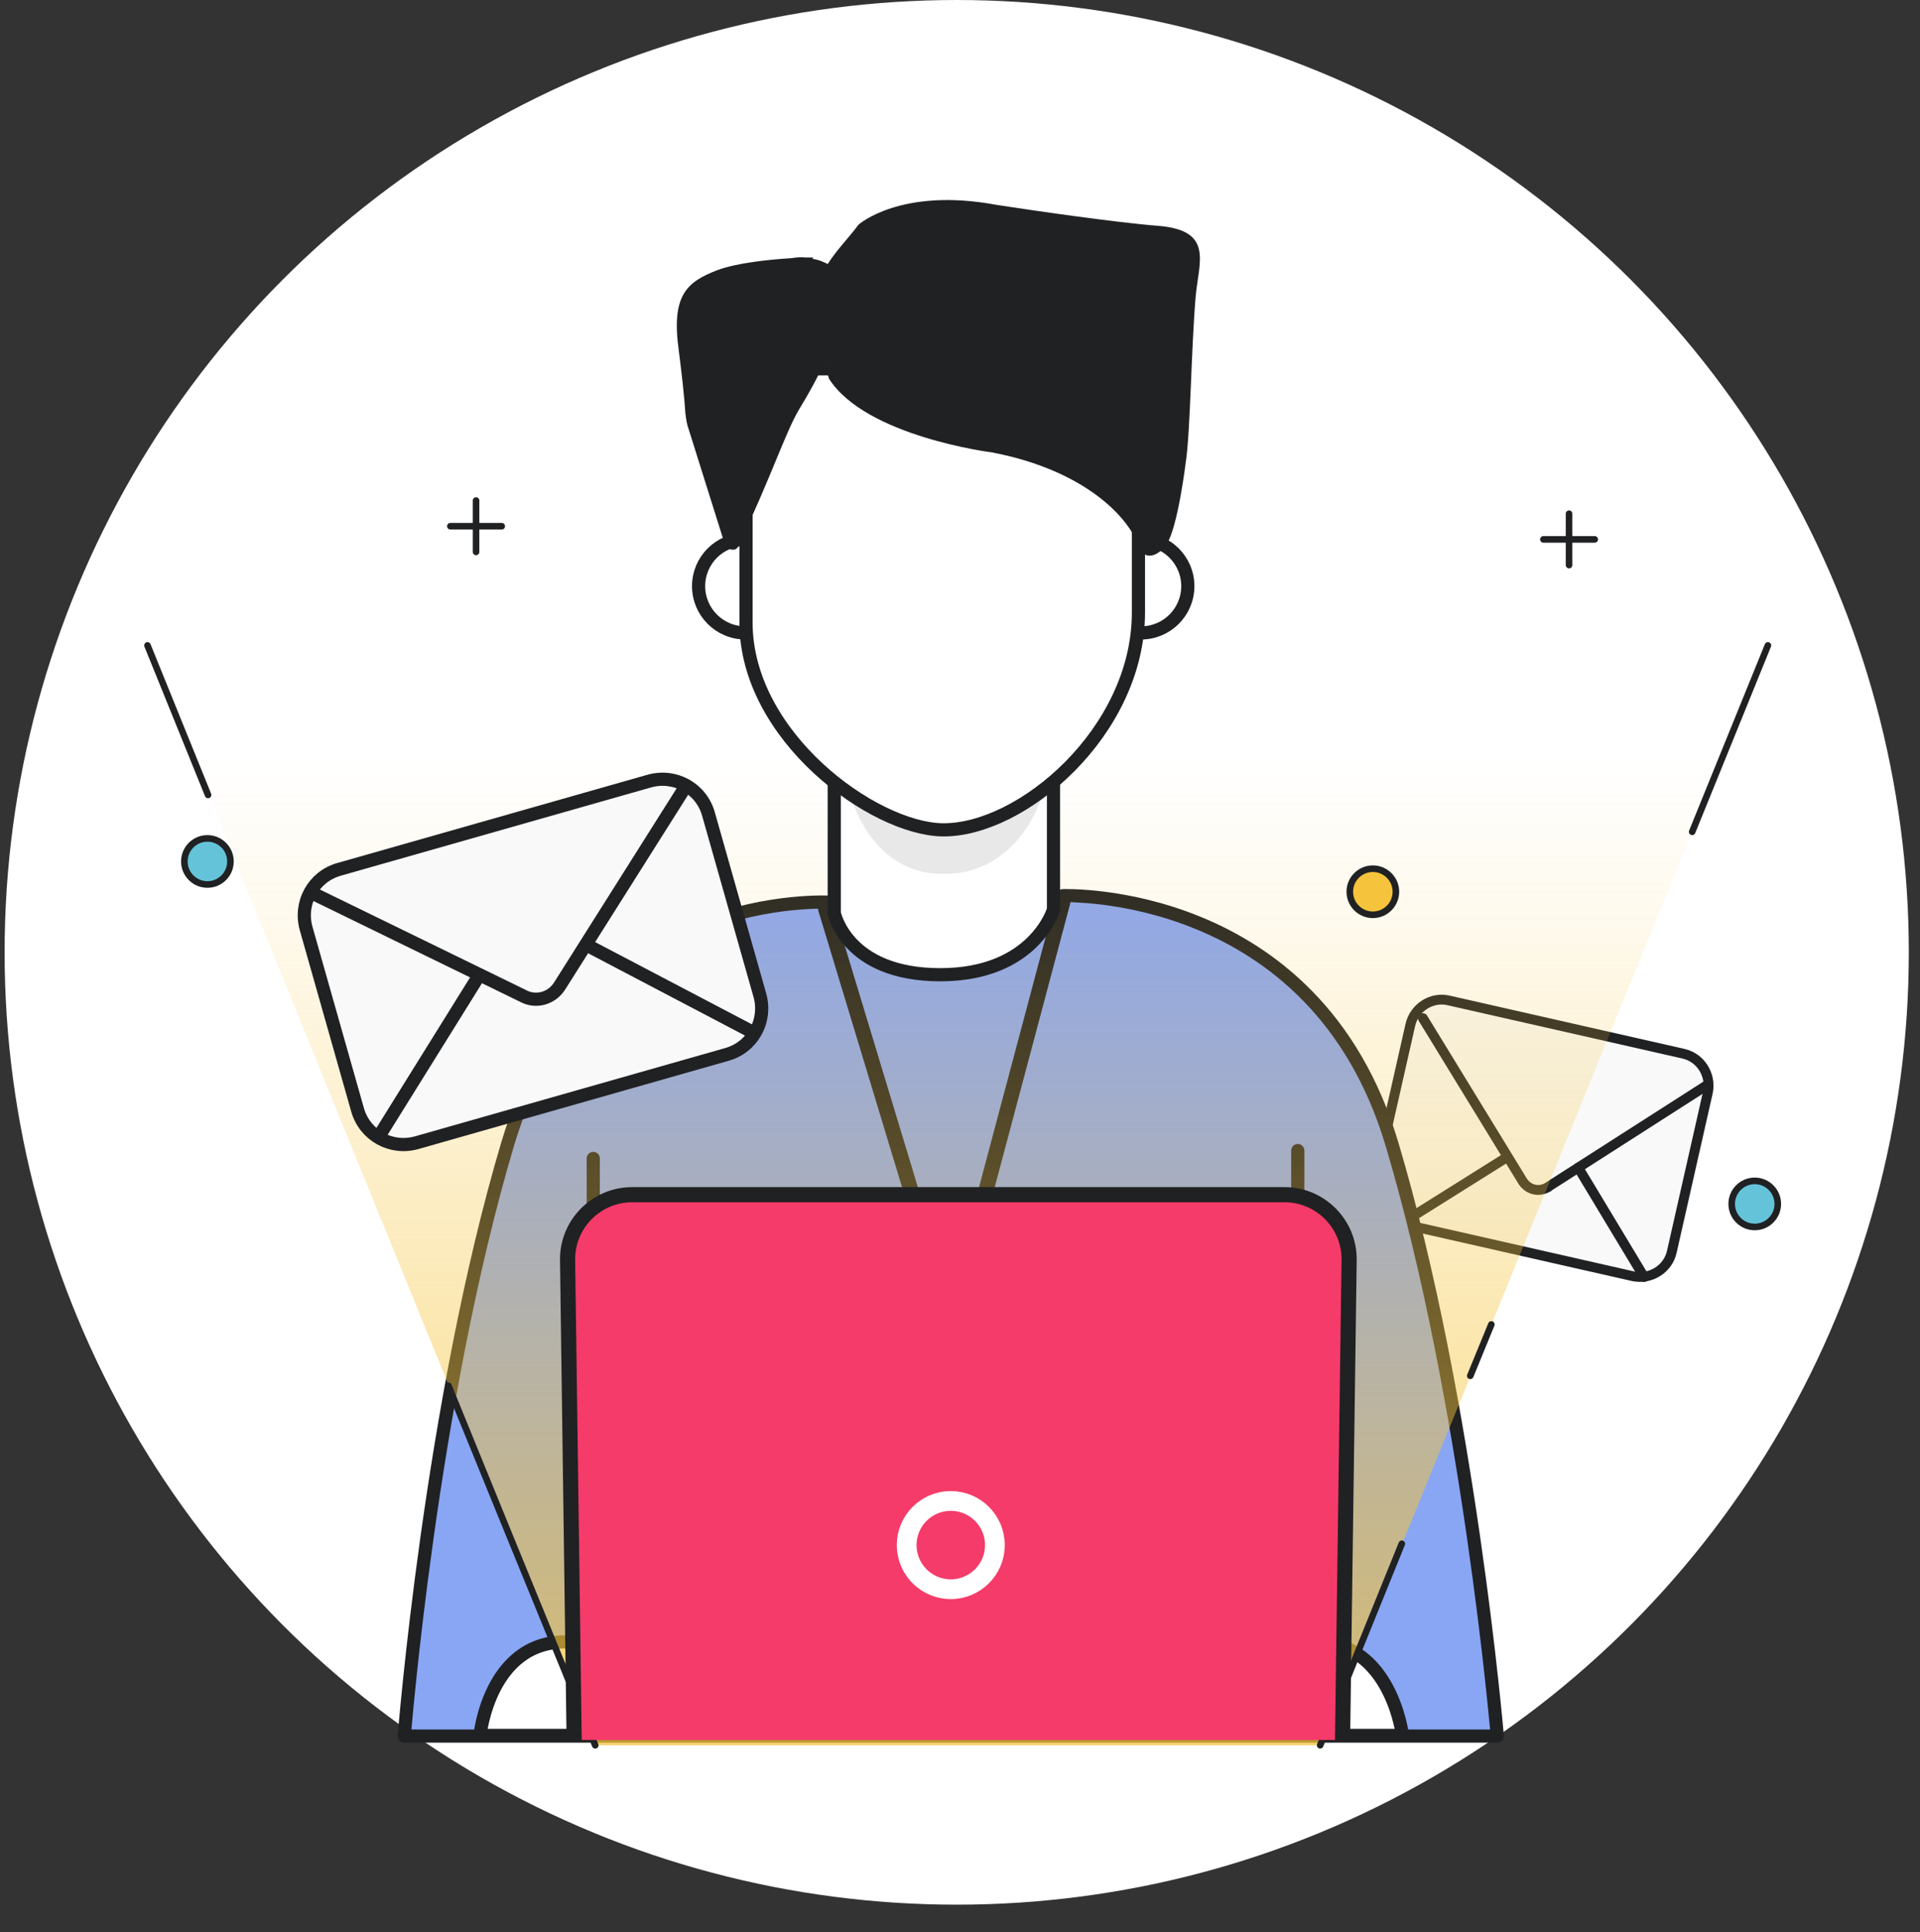 <?xml version="1.0" encoding="utf-8"?>
<!-- Generator: Adobe Illustrator 25.4.0, SVG Export Plug-In . SVG Version: 6.00 Build 0)  -->
<svg version="1.1" id="Layer_1" xmlns="http://www.w3.org/2000/svg" xmlns:xlink="http://www.w3.org/1999/xlink" x="0px" y="0px"
	 viewBox="0 0 291.6 293.4" style="enable-background:new 0 0 291.6 293.4;" xml:space="preserve">
<rect x="0" y="0" width="291.6" height="293.4" fill="#333333" stroke="none"/>
<style type="text/css">
	.st0{fill:#FFFFFF;}
	.st1{fill:#F9F9F9;stroke:#202123;stroke-width:1.492;stroke-miterlimit:9.946;}
	.st2{fill:none;stroke:#202123;stroke-width:1.5;stroke-linecap:round;stroke-linejoin:round;}
	.st3{fill:#89A6F5;}
	.st4{fill:none;stroke:#202123;stroke-width:2.3;stroke-linecap:round;stroke-linejoin:round;}
	.st5{fill:none;stroke:#202123;stroke-width:2;stroke-linecap:round;stroke-linejoin:round;}
	.st6{fill:#FFFFFF;stroke:#202123;stroke-width:2;stroke-linecap:round;stroke-linejoin:round;}
	.st7{fill:#E8E8E8;}
	.st8{fill:url(#SVGID_1_);}
	.st9{fill:none;stroke:#202123;stroke-linecap:round;stroke-linejoin:round;}
	.st10{fill:none;stroke:#202123;stroke-width:2;stroke-miterlimit:10;}
	.st11{fill:#F53B69;stroke:#202123;stroke-width:2.3;stroke-miterlimit:10;}
	.st12{fill:#F53B69;stroke:#FFFFFF;stroke-width:3;stroke-miterlimit:10;}
	.st13{fill:#FFFFFF;stroke:#202123;stroke-width:2.3;stroke-linecap:round;stroke-linejoin:round;}
	.st14{fill:#F5C43C;stroke:#202123;stroke-miterlimit:10;}
	.st15{fill:#64C3D9;stroke:#202123;stroke-miterlimit:10;}
	.st16{fill:#202123;}
	.st17{fill:#F9F9F9;stroke:#202123;stroke-width:2;stroke-miterlimit:10;}
</style>
<circle class="st0" cx="145.3" cy="144.6" r="144.6"/>
<path class="st1" d="M220,151.9l35.7,8.1c2.6,0.6,4.2,3.2,3.7,5.8l-5.5,24.3c-0.6,2.6-3.2,4.2-5.8,3.7l-35.7-8.1
	c-2.6-0.6-4.2-3.2-3.7-5.8l5.5-24.3C214.8,153,217.4,151.3,220,151.9z"/>
<path class="st2" d="M216.1,154.6l15,24.5c0.8,1.5,2.5,2,3.9,1.2c0.1,0,0.2-0.1,0.3-0.2l23.9-15.3"/>
<line class="st2" x1="209.9" y1="187.6" x2="228.4" y2="176"/>
<line class="st2" x1="249.7" y1="193.9" x2="239.7" y2="177.3"/>
<path class="st3" d="M162.4,137c0,0,37.3-1.6,49,37.6s16,88.8,16,88.8h-166c0,0,4-49.6,15.7-88.8s48.3-37.6,48.3-37.6H162.4z"/>
<line class="st4" x1="140" y1="186.2" x2="125.4" y2="138"/>
<path class="st5" d="M161.4,136c0,0,38.3-1.5,50,37.7s16,89.9,16,89.9h-166c0,0,4-50.6,15.7-89.9s49.3-36.7,49.3-36.7"/>
<path class="st6" d="M72.9,263.5h26.3c0,0-1.7-14.2-13.3-14.2S72.9,263.5,72.9,263.5z"/>
<path class="st6" d="M186.7,263.5h26.3c0,0-1.7-14.2-13.3-14.2S186.7,263.5,186.7,263.5z"/>
<line class="st4" x1="148.3" y1="186.2" x2="161.4" y2="137"/>
<line class="st5" x1="90.1" y1="175.9" x2="90.1" y2="183.9"/>
<line class="st5" x1="197.1" y1="174.7" x2="197.1" y2="182.7"/>
<path class="st7" d="M128.2,116.7c0,0,2.3,15.6,15.4,15.6c13.7,0,16.4-15.6,16.4-15.6H128.2z"/>
<linearGradient id="SVGID_1_" gradientUnits="userSpaceOnUse" x1="145.44" y1="-15.74" x2="145.44" y2="180.91" gradientTransform="matrix(1 0 0 -1 0 296)">
	<stop  offset="0" style="stop-color:#F5C43C"/>
	<stop  offset="0.27" style="stop-color:#F5C43C;stop-opacity:0.7"/>
	<stop  offset="0.63" style="stop-color:#F5C43C;stop-opacity:0.33"/>
	<stop  offset="0.88" style="stop-color:#F5C43C;stop-opacity:9.000000e-02"/>
	<stop  offset="1" style="stop-color:#F5C43C;stop-opacity:0"/>
</linearGradient>
<polyline class="st8" points="200.5,265 268.5,98 152.4,98 138.5,98 22.4,98 90.4,265 "/>
<line class="st9" x1="22.4" y1="98" x2="31.6" y2="120.7"/>
<line class="st9" x1="257" y1="126.3" x2="268.5" y2="98"/>
<line class="st9" x1="223.3" y1="208.9" x2="226.5" y2="201.1"/>
<line class="st9" x1="200.5" y1="265" x2="212.9" y2="234.4"/>
<polyline class="st9" points="68.1,210.4 76.7,231.5 90.4,265 "/>
<path class="st10" d="M38.7,138"/>
<path class="st11" d="M87.2,264.2l-1-73c0-5.4,4.4-9.8,9.8-9.8h99.1c5.4,0,9.8,4.4,9.8,9.8l-1,73"/>
<circle class="st12" cx="144.4" cy="234.6" r="6.7"/>
<path class="st13" d="M127.1,117c0,0,18,14.7,33.8-1.5"/>
<circle class="st14" cx="208.5" cy="135.4" r="3.5"/>
<circle class="st15" cx="266.5" cy="182.8" r="3.5"/>
<circle class="st15" cx="31.5" cy="130.8" r="3.5"/>
<line class="st9" x1="68.4" y1="79.9" x2="76.2" y2="79.9"/>
<line class="st9" x1="72.3" y1="76" x2="72.3" y2="83.8"/>
<line class="st9" x1="234.4" y1="81.9" x2="242.2" y2="81.9"/>
<line class="st9" x1="238.3" y1="78" x2="238.3" y2="85.8"/>
<circle class="st6" cx="113.2" cy="89" r="7.1"/>
<circle class="st6" cx="173.3" cy="89" r="7.1"/>
<path class="st6" d="M126.7,117.1v21.5c0,0,1.8,9.4,16.1,9.4s17.2-9.9,17.2-9.9v-21.8L126.7,117.1z"/>
<path class="st7" d="M128.3,117.5c0,0,2.2,15.2,15,15.2c13.3,0,16-15.2,16-15.2H128.3z"/>
<path class="st6" d="M143.1,126c-10.5-0.2-29.8-14.2-29.8-31.5v-27c0-6.3,4.4-11.5,9.8-11.5h40c5.4,0,9.8,5.2,9.8,11.5V93
	C172.9,111.1,155.1,126.2,143.1,126z"/>
<path class="st16" d="M110.1,82.7c0.4,0.8,1.6,1.1,2,0.3c5.2-11,7.2-17.4,9.3-20.9c1.4-2.3,2.7-4.6,3.8-7.1l0.7,2.5
	c5.6,8.8,24.8,11.2,24.8,11.2c13,2.5,19.7,8.8,21.8,13.2c0.2,0.4,0.4,0.8,0.6,1.3c0.8,2,2.9,1.2,4.1-0.6c1.7-2.6,2.9-12.5,2.9-12.5
	c0.7-4.7,0.8-17,1.5-25.2c0.5-5.2,2.7-9.9-5.6-10.6c-6.5-0.5-19.5-2.4-24.7-3.2c-14.5-2.7-20.9,3-20.9,3c-1.4,1.9-3.3,3.8-4.7,6
	c-0.1-0.1-0.2-0.1-0.4-0.2c-0.6-0.3-1.2-0.5-1.9-0.6l0.1-0.2c0,0-0.5,0-1.2,0c-0.7-0.1-1.4,0-2.1,0.1c-3.3,0.2-8.2,0.7-11.2,1.8
	c-4.7,1.8-7.1,3.8-5.9,12.3c0.4,3.2,0.8,6.5,1,9.5c0.1,0.8,0.2,1.6,0.5,2.4L110.1,82.7z"/>
<path class="st17" d="M51.5,132l47.1-13.4c3.9-1.1,7.9,1.1,9,5l7.8,27.5c1.1,3.9-1.1,7.9-5,9l-47.1,13.4c-3.9,1.1-7.9-1.1-9-5
	L46.5,141C45.4,137.1,47.6,133.1,51.5,132z"/>
<path class="st5" d="M47.2,135.5l32.2,15.7c2,1.1,4.4,0.4,5.6-1.5l19.2-30.4"/>
<line class="st5" x1="57.7" y1="172.3" x2="72.7" y2="148.2"/>
<line class="st5" x1="113.7" y1="156.4" x2="89.3" y2="143.6"/>
</svg>
